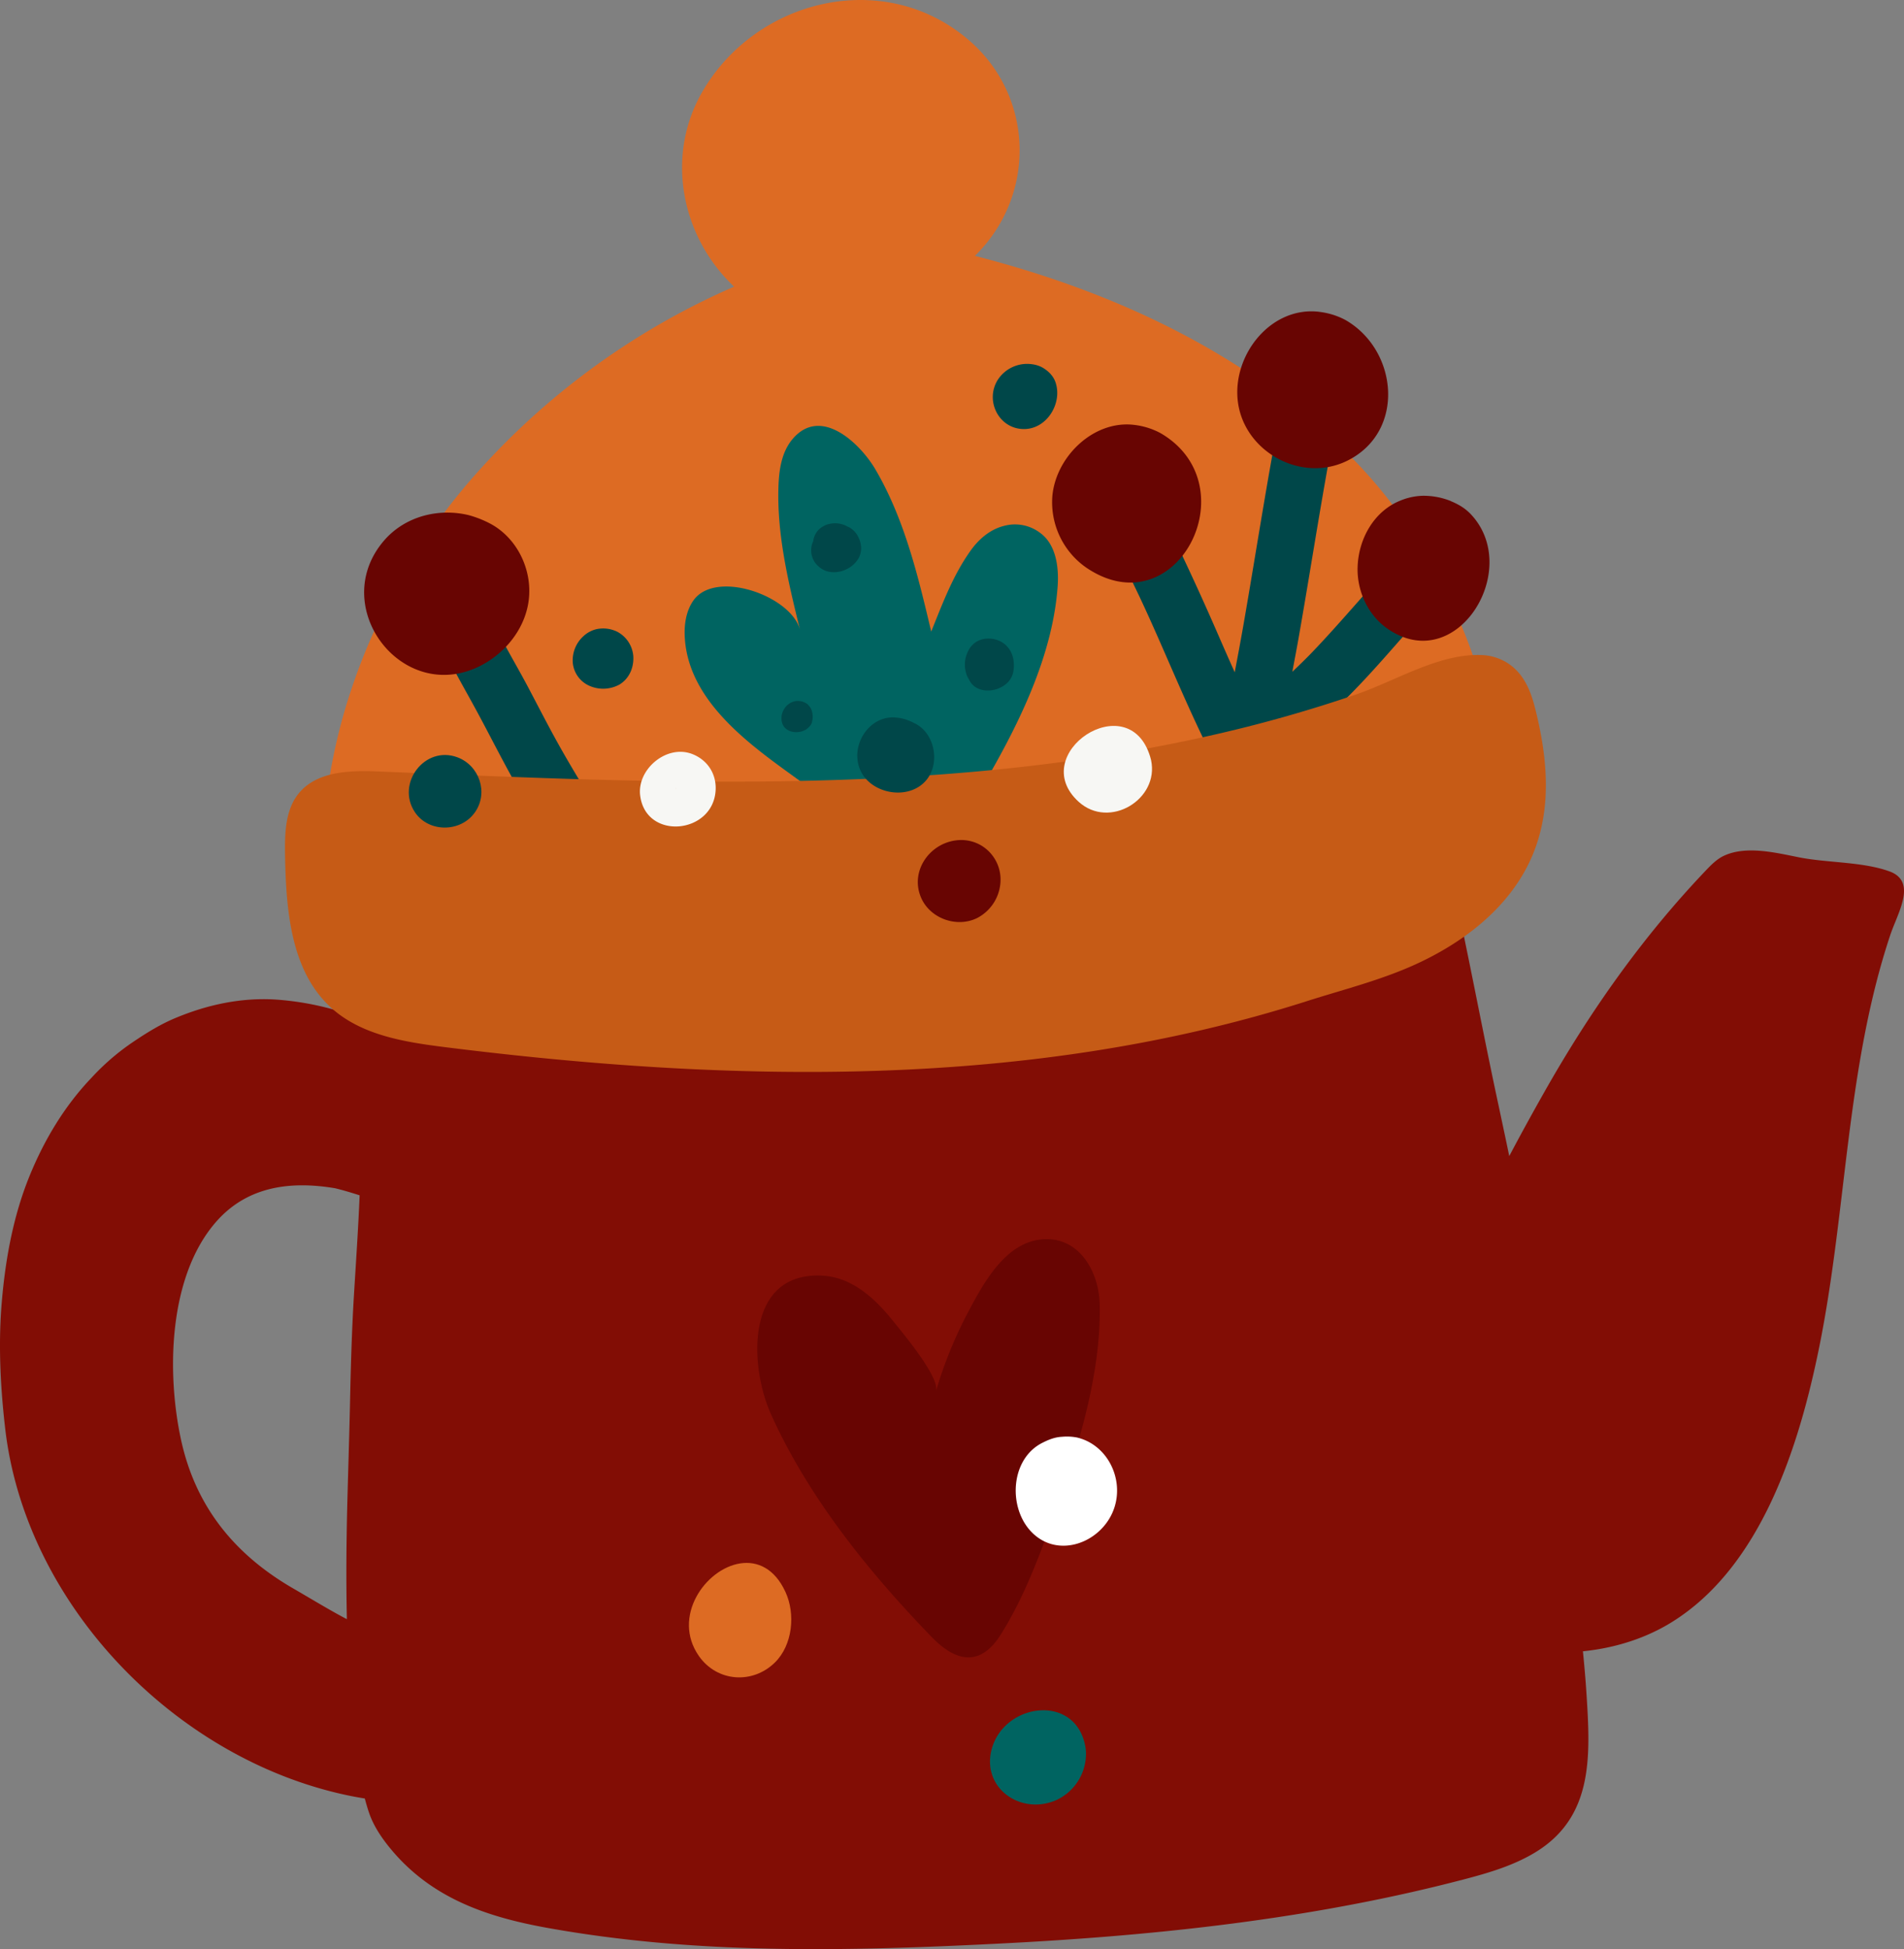 <svg xmlns="http://www.w3.org/2000/svg" viewBox="-0.011 -0.001 1080.008 1105.575" style=""><rect x="-0.011" y="-0.001" width="1080.008" height="1105.575" fill="#808080" stroke="none"/><g><g data-name="Слой 2"><path d="M1078.36 499.12c-1.32-2.09-3.54-3.82-7-5-15.24-5.39-34.86-4.66-50.86-7.82-13-2.57-30-6.85-42.71-.87-3.94 1.86-7.08 5.05-10.09 8.2-36.34 38.11-66.27 80.71-92.1 126.47-7.43 13.14-13.77 24.76-19.51 35.64-.91-4.3-1.76-8.5-2.71-12.87L850.23 628c-13.23-61.19-23.61-123-40.16-183.49C797 396.75 783 325.25 731.34 304.73c-22-8.72-46.4-7.79-70-6.73-133.13 6-265.55 10.34-393.34 52.35-15.82 5.37-31.45 14.26-39.57 28.86-5.47 9.84-7 21.31-8.37 32.49-5.59 46-10.11 92.33-12 138.66-.4 9.38-1 18.74-1.52 28.1a112.37 112.37 0 0 0-16.26-5.52 163.24 163.24 0 0 0-34.18-6c-18.69-1.12-38.14 2.59-57.8 11-8.83 3.82-17 9.09-24.51 14.22a134.54 134.54 0 0 0-21.87 19.13C37 626.92 25 646.25 16.07 668.72 8.21 688.62 3.28 711.45 1 738.53c-1.8 21.13-1.2 44.28 1.82 70.78 11.06 100 95.82 188 193.76 208.9 3.42.74 6.88 1.36 10.35 1.92.72 2.78 1.52 5.55 2.47 8.31 2.83 8.16 8.08 15.52 13.65 22 23 26.68 53.69 37 87.45 43.08 84.34 15.2 169.29 13.27 254.5 9 84.2-4.17 168.63-12.78 250.68-32.8q7.29-1.79 14.6-3.69c13.91-3.64 27.91-7.74 40.24-15.15 33.47-20.11 31.59-55 29.41-89.54-.52-8.24-1.23-16.47-2.06-24.7 18.6-1.9 35.88-7.52 50.41-16.54 50.8-31.52 72.18-99.86 83.48-155.27 15.85-77.72 15.23-158.91 40.5-234.63 3.39-10.07 11.09-23.2 6.1-31.08zM200.7 735.53c-1.19 20.2-1.76 40.34-2.18 60.56-.42 19.5-1.08 39-1.57 58.54-.51 21.24-.68 42.51-.2 63.75l-.47-.2c-10.15-5.38-20-11.43-29.94-17.17-33.32-19.26-55.56-46.52-63.75-84.75s-7-92.79 20.29-123.58c17.66-19.92 42.12-22.91 67.19-18.68 4.7 1.12 9.31 2.54 13.91 4-.79 19.23-2.12 38.38-3.28 57.53z" fill="#820d05"></path><path d="M852.3 441.83c-9.28-68.28-38.14-135-87.21-183.9C707 200.08 631.63 165.31 553 145.13c35-34.32 33.79-90.69-3.83-122.68-48-40.85-120.43-23-150.84 29.69-21 36.33-12 82.07 18.06 110.45-2.19 1-4.39 1.94-6.54 2.92A420.7 420.7 0 0 0 270.41 268.3 352.14 352.14 0 0 0 198.62 393a321.72 321.72 0 0 0-14.75 72c-1.48 17.33-7.12 53.69 6.65 67.26 4 3.91 9.41 5.9 14.7 7.65 20.77 6.83 42.17 11.51 63.66 15.49a988.23 988.23 0 0 0 304.47 9c4.87-.62 9.72-1.23 14.57-1.91 10.52-1.49 21-3.83 30.77-6.12 10.58-2.47 21.13-5.09 31.68-7.72 9.19-2.29 18.38-4.58 27.59-6.77 8.95-2.1 18.53-4.4 28-7 45.26-12.21 90.36-28.81 130-54.22 6-3.85 12.16-8.19 15.2-14.65s2.42-14.31 1.48-21.56z" fill="#dd6b23"></path><path d="M419.94 886.77c-19.9 3-39 30.4-23.51 52.55 10.27 14.68 30.37 16.15 43.1 3.68 10.06-9.89 11.78-27.49 6-40-6.12-13.39-15.94-17.68-25.59-16.23z" fill="#dd6b23"></path><path d="M805 326.82a14.74 14.74 0 0 0-3.08-2.19 16.29 16.29 0 0 0-19.68 3.24c-12.69 14.07-25 28.59-38.11 42.26-3.6 3.73-7.33 7.34-11.09 10.92 1.16-6.24 2.37-12.49 3.48-18.75 8.45-47.85 15.42-96 25.56-143.53A16.41 16.41 0 0 0 754 201a15.59 15.59 0 0 0-4-1.5 16.23 16.23 0 0 0-19.26 12.15c-10.14 47.54-17.18 95.64-25.55 143.5-1.53 8.74-3.18 17.46-4.83 26.18q-4.77-10.66-9.43-21.39c-6.71-15.42-13.62-30.71-20.85-45.9.33.68.65 1.37 1 2-2.92-6.22-5.7-12.47-8.12-18.89a17.35 17.35 0 0 0-7.93-9.22 15.54 15.54 0 0 0-12.37-1.1c-8 2.63-13.41 12.06-10.32 20.31 4 10.71 9.08 21 14 31.28 15 31.87 27.64 64.77 44 96q-6.15 33-11 66.22c-.62 4.42-.32 8.47 2.2 12.32a16.13 16.13 0 0 0 9.94 7c8 1.82 18.05-3.44 19.26-12.13q5.12-35.89 11.88-71.45c.11-.61.23-1.23.35-1.84a165.62 165.62 0 0 0 16-14.54c7.46-7.49 15.22-14.62 22.77-22 15.69-15.26 29.69-32.22 44.34-48.47a16.3 16.3 0 0 0-1.08-22.71z" fill="#004749"></path><path d="M273.4 346.53a16.11 16.11 0 0 0-21.74 6.77c-1.83 3.5-2.73 8.71-1 12.47 5.12 11.53 11.42 22.36 17.48 33.42 7.12 12.91 13.73 26.13 20.81 39.08 13.55 24.71 29.28 48.19 43.74 72.4 4.49 7.51 15.11 9.39 22.26 4.74 7.56-4.9 9.27-14.73 4.76-22.26-13.41-22.48-27.81-44.36-40.78-67.15-6.74-11.82-12.9-23.95-19.27-36-5.69-10.8-12-21.27-17.48-32.21l-.9-2c-1.74-3.92-3.77-7.06-7.68-9.17z" fill="#004749"></path><path d="M590.3 302.49a25.56 25.56 0 0 0-3.43-2.24 23.69 23.69 0 0 0-17.45-1.94c-8.82 2.23-15 8.66-18.62 13.66-10.17 14.12-16.14 30.27-22.6 46.27-7.49-31.69-15.2-63.91-31.66-92-8.62-14.7-31.08-36.37-47.16-17-6.1 7.35-7.55 17.45-7.84 27-.86 27.43 5.73 54.49 12.27 81.14-4.8-19.37-48.18-34.77-60.64-16.59-3.92 5.72-5.09 13-4.8 19.88 1.45 34.81 33.14 58.94 58.83 77.55l40.69 29.49c12.45-3.78 24.87-7.66 37.39-11.32 10.17-3 20.88-5.17 31.61-7.46a123.81 123.81 0 0 1 7.22-14.72c17.23-30.8 33.22-65.87 35.79-101.39.63-8.15.22-22.93-9.6-30.33z" fill="#006461"></path><path d="M616 994.18a25 25 0 0 0-.39-3.65c-5.59-30.15-46-24.65-53.08 1.53-5.88 21.74 15.85 37.49 36 29.25A29 29 0 0 0 616 994.18z" fill="#006461"></path><path d="M853.4 375.09a29.29 29.29 0 0 0-12.21-3.5c-24.42-1.36-49.34 14.54-71.88 22.28a791.24 791.24 0 0 1-83.58 23.53C629.89 430 572.9 437 515.8 440.48c-100.14 6.07-200.57 1.29-300.81-2.88-16.31-.68-35.14-.28-45.5 12.35-7.82 9.54-8 23-7.81 35.37.58 30.94 3.22 65.46 26.12 86.27 17.14 15.57 41.59 19.48 64.57 22.36 161.86 20.28 331.71 24.1 488.65-26 22.32-7.13 44.81-12.55 66-22.88 21.8-10.61 42-25.69 55-46.14 19.08-30 17.11-63.82 8.81-96.89-2.77-11.06-7-21.21-17.47-27" fill="#c65b16"></path><path d="M567.84 364a12.24 12.24 0 0 0-1.6-.75 15 15 0 0 0-7.33-.94 13.38 13.38 0 0 0-3 .71 11.44 11.44 0 0 0-3.23 1.82 13 13 0 0 0-3.92 5.3 16.15 16.15 0 0 0-.93 2.69 14.57 14.57 0 0 0-.52 3.28v1.72a11.65 11.65 0 0 0 .2 1.81 17 17 0 0 0 1.09 3.88 36.47 36.47 0 0 0 2.17 3.85 10.2 10.2 0 0 0 1.35 1.44 9.41 9.41 0 0 0 2.38 1.61 12.16 12.16 0 0 0 2.84.95 14.5 14.5 0 0 0 3.22.28 15.51 15.51 0 0 0 4-.56 12.3 12.3 0 0 0 2.87-1.09c.53-.25 1.06-.54 1.57-.83a17.6 17.6 0 0 0 1.71-1.27 11.82 11.82 0 0 0 3.14-4.05 11.18 11.18 0 0 0 .75-2.1 16.29 16.29 0 0 0 .47-3.54 19.52 19.52 0 0 0-.43-5 14.7 14.7 0 0 0-1.23-3.42 12.33 12.33 0 0 0-1.93-2.85 13.6 13.6 0 0 0-1.18-1.22 10.11 10.11 0 0 0-1.38-1.06 6.7 6.7 0 0 0-1.08-.67" fill="#004749"></path><path d="M456.7 398.6a9.15 9.15 0 0 0-1.07-.47 7 7 0 0 0-2.1-.48 8.44 8.44 0 0 0-2.13 0 7.88 7.88 0 0 0-2.72.87 9.67 9.67 0 0 0-3.08 2.48 8.2 8.2 0 0 0-.86 1.23 10.17 10.17 0 0 0-1.18 2.73l-.25 1.08v.71a8.34 8.34 0 0 0 .75 4.37 4.9 4.9 0 0 0 .87 1.34 5.84 5.84 0 0 0 .81.84 6 6 0 0 0 1.29.88 8 8 0 0 0 2.07.8l1 .21 1.23.1a11.83 11.83 0 0 0 3.45-.43 14 14 0 0 0 1.4-.55l.66-.31a6.62 6.62 0 0 0 1.26-.91 10.94 10.94 0 0 0 1.57-1.62 7.3 7.3 0 0 0 .68-1.14 5.08 5.08 0 0 0 .31-1.22 13.59 13.59 0 0 0 .32-2.45 14.22 14.22 0 0 0-.18-2.07l-.11-.64a12.64 12.64 0 0 0-.53-1.61 10.69 10.69 0 0 0-.9-1.54l-.86-1a5.61 5.61 0 0 0-1.16-.91l-.54-.33" fill="#004749"></path><path d="M488.4 310l-.3-2a9.73 9.73 0 0 1-.27-1 15 15 0 0 0-.74-1.86 16.77 16.77 0 0 0-1-1.93 13.23 13.23 0 0 0-2.4-2.72 11.81 11.81 0 0 0-2-1.37l-.46-.23-.7-.3-.31-.19a13.78 13.78 0 0 0-1.81-.79 14.65 14.65 0 0 0-5.33-.79 16 16 0 0 0-4 .72 11.52 11.52 0 0 0-1.61.7 12.32 12.32 0 0 0-2.09 1.33 10.28 10.28 0 0 0-2.21 2.35 11.72 11.72 0 0 0-1.9 4.93v.15a12 12 0 0 0 2.83 14.1c6.88 6.64 18.84 3.07 23.08-4.77a10 10 0 0 0 .83-2.17 11.77 11.77 0 0 0 .43-3.49z" fill="#004749"></path><path d="M623.79 740.08c-.34-18.63-11.63-39.1-33-37.08-21.16 2-33.66 26.06-42.44 42.76a239 239 0 0 0-17.45 43.33c2.36-8-20-34.39-25-40.62-10-12.33-22.84-24.08-39.56-24.91-43.7-2.18-41.42 51.05-29 78.66 21.3 47.2 55.32 89.32 91.13 126.31 14.65 15.14 28.24 16.18 39.33-1.61 12.66-20.3 20.92-42.12 29-64.5 13.72-37.85 27.81-81.63 26.99-122.34z" fill="#680502"></path><path d="M518.24 410l-1-.52a30.28 30.28 0 0 0-4-1.54 24.3 24.3 0 0 0-4.63-.9c-15.18-1.8-26.51 15.28-20.87 29.22 5.76 14.25 27.88 18.19 37.77 6.13 8.08-9.84 4.56-27.24-7.29-32.39" fill="#004749"></path><path d="M348.58 357.67a18 18 0 0 0-10.33-.78 16.51 16.51 0 0 0-7.6 4.22 18.43 18.43 0 0 0-5.73 15.14 15.9 15.9 0 0 0 9.88 12.95 19.26 19.26 0 0 0 16.61-.94c5.57-3.43 8.2-9.67 7.81-16.09a17.19 17.19 0 0 0-8.76-13.65 12.72 12.72 0 0 0-1.88-.85" fill="#004749"></path><path d="M259.4 429.53c-18.47-6.82-34.87 14.85-24.11 31.09 7.72 11.66 25.87 11.67 34 .27 8-11.15 2.6-26.74-9.9-31.36M252.87 451l-.15.08.16-.07" fill="#004749"></path><path d="M585.34 206.59a19.83 19.83 0 0 0-19.57 9.15c-7.15 11.88 1 27.79 15.28 27.63 12.83-.16 21.61-14.63 17.71-26.37-1.26-3.86-4.25-6.74-7.82-8.73a17 17 0 0 0-5.6-1.68" fill="#004749"></path><path d="M610.94 815.38a30.18 30.18 0 0 0-8.59-.41c-4.05.18-7.62 1.65-11.17 3.45-18 9.13-19.48 36.3-6.41 50.21 15.36 16.34 41.12 6.08 47.41-13.77 5.24-16.54-4.24-35.43-21.24-39.48" fill="#fff"></path><path d="M652.92 431.18c-.15-.67-.32-1.34-.53-2-12.22-40.4-70.48-1.56-40.53 25.62 17.44 15.8 45.81-1.43 41.06-23.62zm-24.25 5.5l.25-.11z" fill="#f7f7f4"></path><path d="M391.25 427.22c-14.14-4.26-29.94 9.6-28.14 24 3.19 25.58 41.21 22 42.79-2.77.65-10.07-5.29-18.28-14.65-21.25m-8.1 19.55a8.4 8.4 0 0 1 .19 1c-.07-.33-.13-.65-.19-1m5.35 2.95l-.21.1zm-3.19.87z" fill="#f7f7f4"></path><path d="M748.29 176.86c-27-3.23-48.61 23.55-46.31 49.45 2.62 29.6 36.27 48.3 62.77 34.75 32.27-16.51 28.22-61.54-.64-79-.43-.26-.87-.52-1.32-.76a42 42 0 0 0-14.5-4.42" fill="#680502"></path><path d="M643.31 241c-23.12-2.77-44.43 18.11-46.4 40.46a45.2 45.2 0 0 0 19.35 40.58c51 34.39 92.2-46 42.87-75.86-.43-.26-.88-.52-1.33-.76a41.9 41.9 0 0 0-14.49-4.42" fill="#680502"></path><path d="M823 284.23a41.28 41.28 0 0 0-16.5-3 35.8 35.8 0 0 0-12.31 2.77c-15.1 6.1-23.8 22.1-24.14 38.14-.27 13.07 5.75 26.33 16.35 34 39.63 28.53 78-33.71 47.37-65a28.6 28.6 0 0 0-6.82-5 40.41 40.41 0 0 0-4-1.88m-18.62 43c-.13.2-.27.39-.42.58l.42-.58" fill="#680502"></path><path d="M299.68 328.33c-2.06-13-9.84-25-21.55-31.29a60.18 60.18 0 0 0-12.41-4.88c-17.23-4.09-36 .76-47.82 14.38-32.29 37.33 10.1 93.46 54.41 71.2 15.08-7.6 26.72-22.64 27.82-39.76a43.91 43.91 0 0 0-.45-9.65z" fill="#680502"></path><path d="M555.91 479.18a22.41 22.41 0 0 0-13.77-2.5c-15.31 2-26.15 17.93-19.59 32.69 5.22 11.75 20.26 17 31.7 11.35a24.6 24.6 0 0 0 13.27-22.59 22.53 22.53 0 0 0-11.61-18.95z" fill="#680502"></path></g></g></svg>